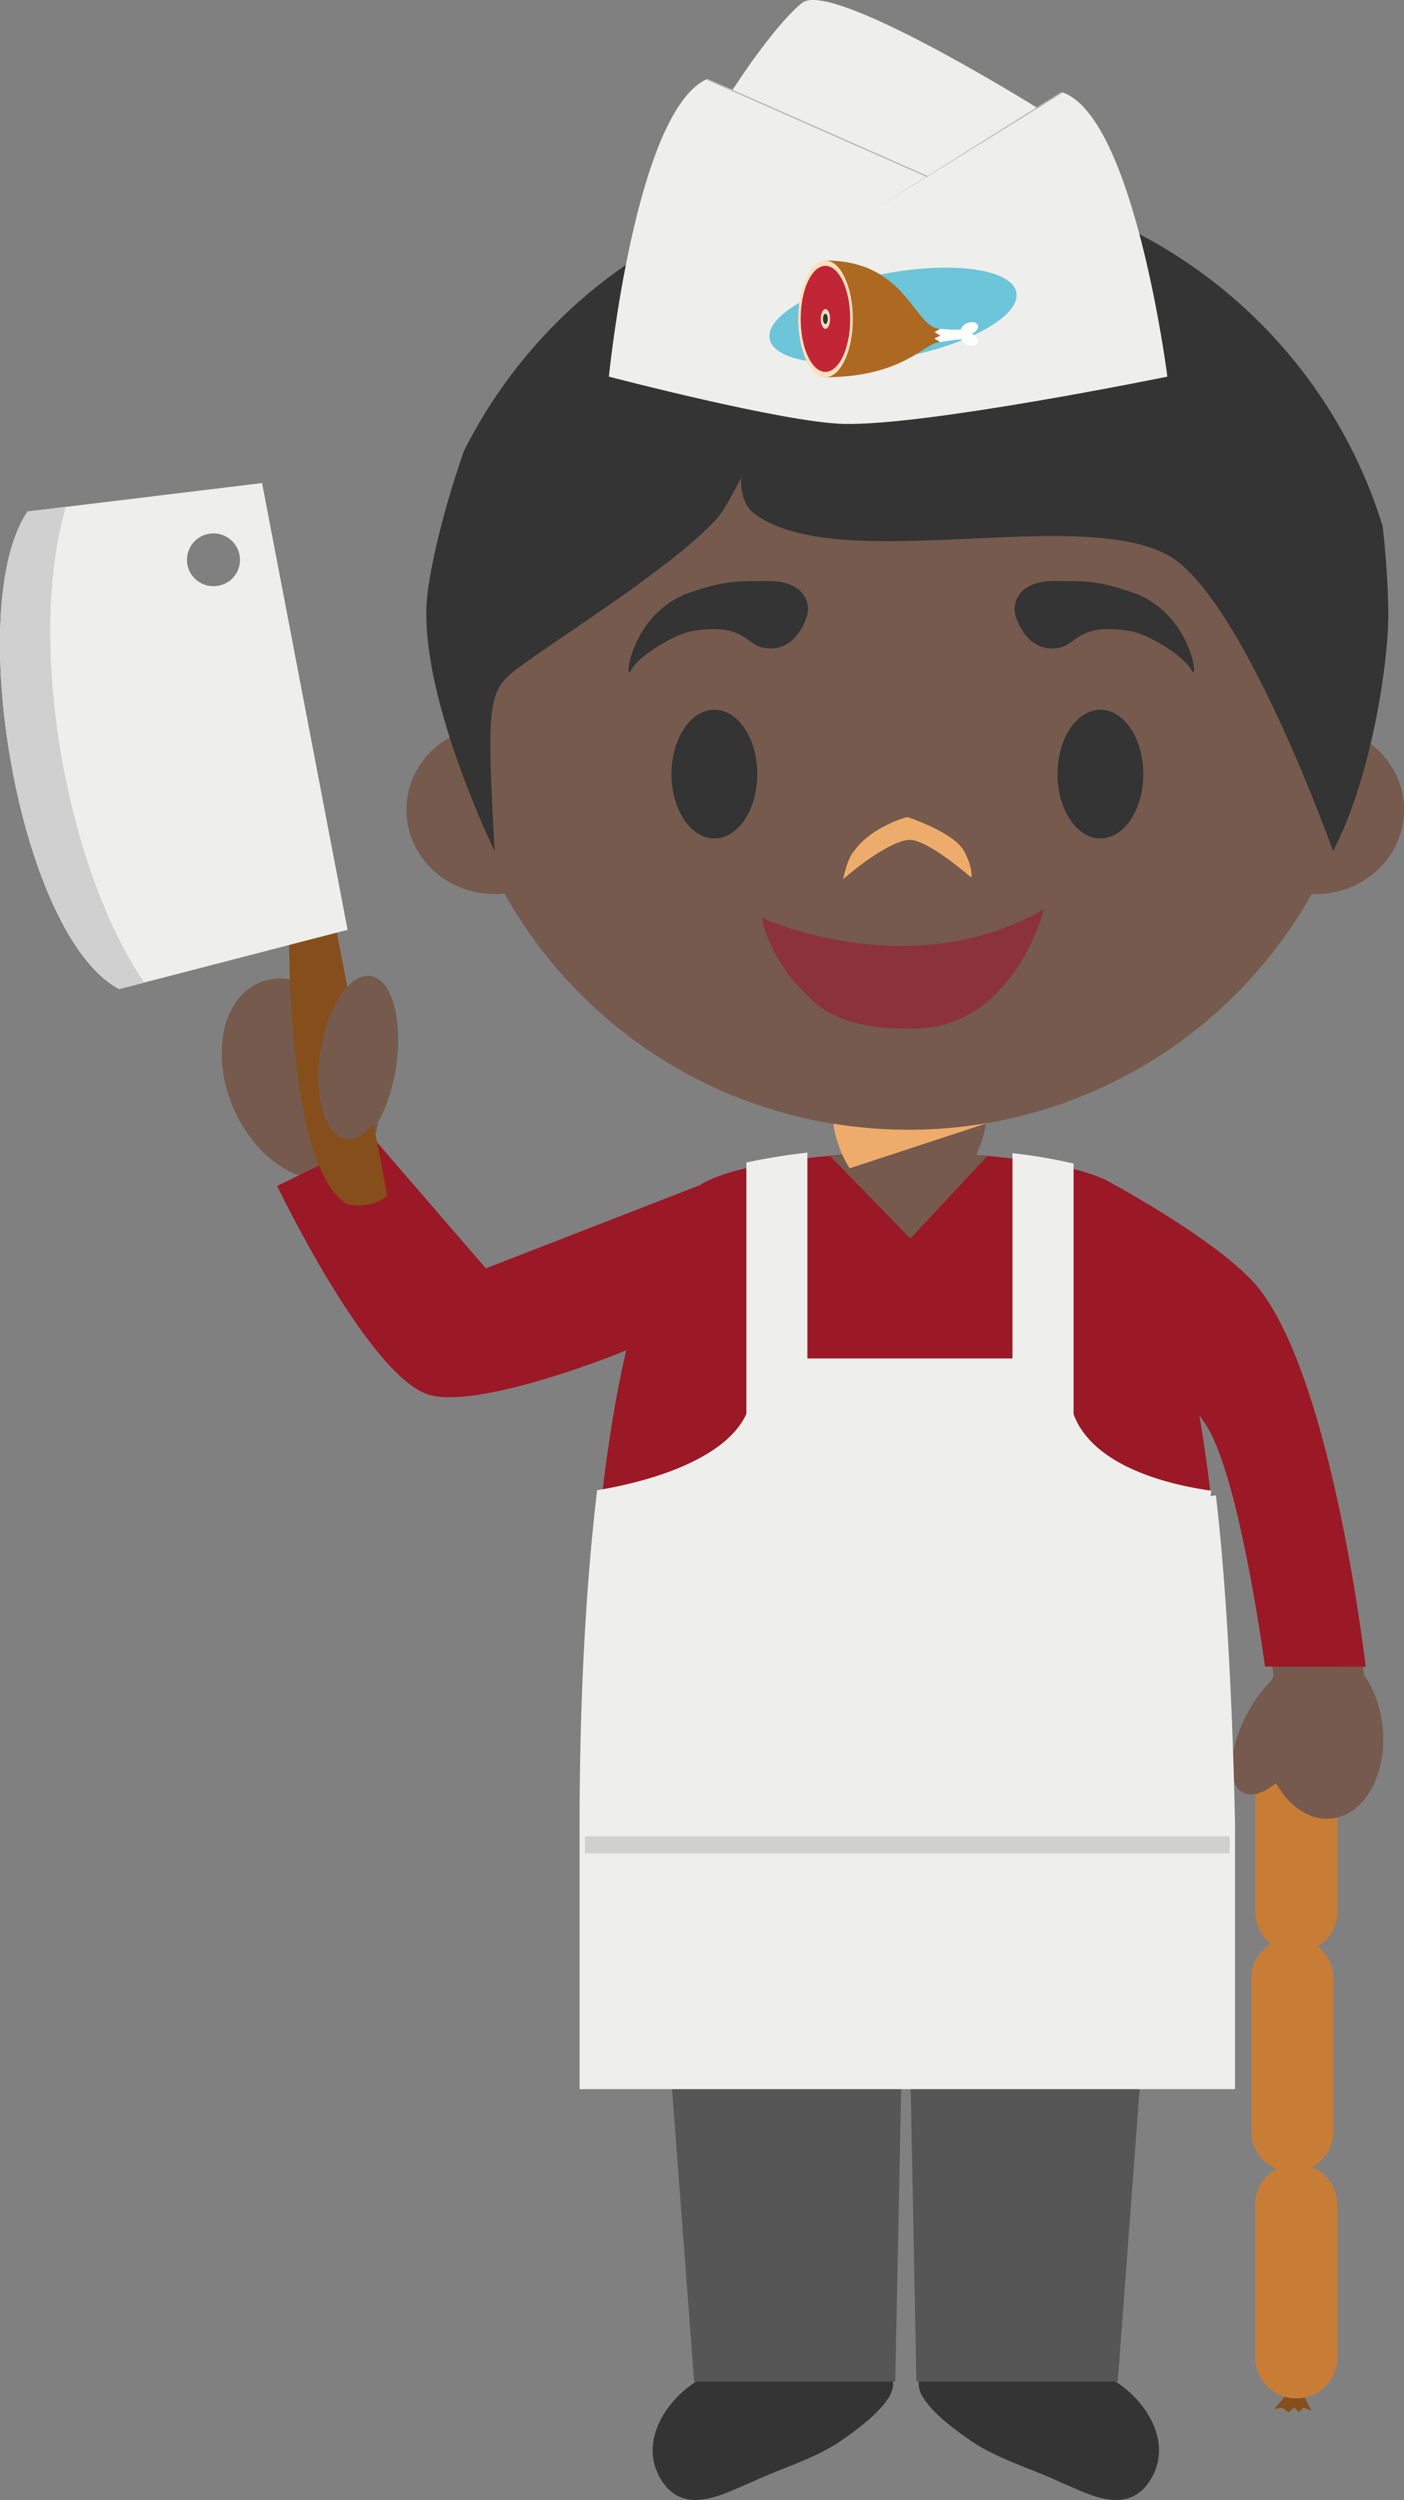<svg xmlns="http://www.w3.org/2000/svg" width="65.467" height="116.557"><rect width="100%" height="100%" fill="#808080" stroke="none"/><g fill-rule="evenodd" stroke-miterlimit="10" data-paper-data="{&quot;isPaintingLayer&quot;:true}" style="mix-blend-mode:normal"><path fill="#333433" d="M42.86 110.973c-.063.245.016.554.186.812.536.821 1.47 1.483 2.265 2.04 1.227.83 2.781 1.264 4.144 1.907 1.23.515 2.845 1.445 3.944.22 1.458-1.736.224-3.934-1.476-4.979zm-10.309 0h9.073c.061.245-.02.554-.184.812-.538.821-1.475 1.483-2.265 2.04-1.232.83-2.789 1.264-4.15 1.907-1.23.515-2.854 1.445-3.95.22-1.452-1.736-.225-3.934 1.477-4.979z"/><path fill="#565657" d="m53.962 86.428-1.843 24.61h-9.388l-.348-17.804h-.278l-.36 17.804h-9.378l-1.86-24.61z"/><path fill="#864e1a" d="m60.717 111.573.437.83-.374-.157-.22.22-.208-.227-.27.227-.307-.219-.363.07.643-.744z"/><path fill="#c87d36" d="M62.358 109.926a1.9 1.9 0 0 1-1.905 1.892h-.013a1.9 1.9 0 0 1-1.912-1.892v-7.133c0-1.047.853-1.9 1.912-1.9h.013c1.047 0 1.905.853 1.905 1.9z"/><path fill="#c87d36" d="M62.17 99.371c0 1.05-.85 1.89-1.906 1.89h-.01a1.888 1.888 0 0 1-1.902-1.89v-7.137a1.89 1.89 0 0 1 1.9-1.892h.012c1.055 0 1.905.845 1.905 1.892z"/><path fill="#864e1a" d="m60.055 80.344-.643-.76.363.062.307-.227.27.227.208-.227.22.227.374-.148-.437.846z"/><path fill="#c87d36" d="M62.358 89.12a1.906 1.906 0 0 1-1.905 1.9h-.013a1.904 1.904 0 0 1-1.912-1.9v-7.13a1.899 1.899 0 0 1 1.912-1.894h.013a1.9 1.9 0 0 1 1.905 1.893z"/><path fill="#755a4d" d="M58.832 60.531c3.456 4.4 4.774 17.62 4.774 17.62v-.058c.445.637.76 1.467.862 2.396.23 2.211-.829 4.134-2.378 4.294-1.007.116-1.977-.558-2.592-1.65-.576.468-1.135.658-1.544.441-.757-.402-.674-2.048.2-3.679a6.412 6.412 0 0 1 1.132-1.55c.038-.073.065-.136.107-.203 0 0-1.5-9.54-3.107-11.8-.804-1.13-1.328-1.77-1.514-2.274-.14-.4-.299-1.165-.367-1.458-.525-2.269-3.337-7.38-3.337-7.38s6.074 3.16 7.764 5.302m-46.726-14.72c1.13-.476 2.49-.04 3.59 1.012.5-.742 1.09-1.157 1.636-1.053 1.02.196 1.505 2.14 1.072 4.338-.163.84-.436 1.597-.77 2.198a3.385 3.385 0 0 1-.2.78l5.201 6.058 11.001-3.916s-1.868 2.95-2.335 4.027c-.332.782-.99 3.266-.99 3.266s-8.032 3.256-10.318 2.426c-2.822-1.012-6.052-10.147-6.052-10.147-1.22-.43-2.393-1.583-3.073-3.178-1.047-2.476-.497-5.074 1.237-5.81" data-paper-data="{&quot;origPos&quot;:null}"/><path fill="#9b1826" d="M58.985 77.7s-1.21-9.115-2.823-11.37c-.08-.122-.159-.227-.236-.339 1.57 9.242 1.377 20.427 1.377 20.427v2.134H27.29v-2.124s-.299-13.985 1.91-23.476c-.563.255-7.113 2.832-9.296 2.042-2.819-1.017-6.98-9.699-6.98-9.699l4.505-2.208 5.226 6.047 9.976-3.877c1.98-1.283 7.944-1.494 7.944-1.494l1.648.055h.145l1.654-.055s5.95.19 7.924 1.465c.802.438 5.237 2.924 6.767 4.862 3.457 4.398 4.967 17.62 4.967 17.62l-4.694-.01"/><path fill="#864e1a" d="M16.095 56.084c-2.898-1.958-2.616-13.67-2.616-13.67l1.952-.372 2.623 13.67c-.239.435-1.545.65-1.959.372"/><path fill="#eeeeed" d="M10.978 26.792c.184-.27.253-.602.19-.923a1.242 1.242 0 0 0-1.443-.98 1.24 1.24 0 0 0-.988 1.44 1.236 1.236 0 0 0 1.451.978c.322-.06.606-.244.79-.515zm1.243-4.27 3.987 20.83-10.653 2.761C.856 43.61-1.709 28.22 1.288 23.847z"/><path fill="#d0d0d0" d="M3.068 23.632c-1.847 6.348.004 16.8 3.658 22.18l-1.17.3c-4.7-2.5-7.264-17.89-4.268-22.266z"/><path fill="#755a4d" d="M18.466 49.571c-.31 2.1-1.357 3.69-2.33 3.538-.976-.145-1.518-1.962-1.2-4.058.31-2.1 1.361-3.688 2.345-3.548.972.153 1.503 1.967 1.185 4.068" data-paper-data="{&quot;origPos&quot;:null}"/><path fill="#eeeeed" stroke="#eeeeed" stroke-width=".5" d="M56.446 69.747c.756 6.314.892 15.374.892 15.374v12.032H27.276V86.185c0-1.439-.076-9.07.794-16.492 1.915-.33 5.922-1.307 6.982-3.715V54.401a30.192 30.192 0 0 1 2.345-.383v9.567H47.46v-9.54c.79.094 1.574.23 2.35.404v11.53c.96 2.687 4.834 3.518 6.637 3.768" data-paper-data="{&quot;origPos&quot;:null}"/><path fill="#d0d0d0" d="M27.276 85.617h30.062v.794H27.276v-.227z"/><path fill="#755a4d" d="m42.448 57.743 3.59-3.84c-1.066-.11-1.859-.14-1.859-.14l-1.652.06h-.14l-1.655-.089s-.86.043-2.014.18l3.731 3.83zm21.19-23.259c1.101.707 1.83 1.902 1.83 3.27 0 2.174-1.849 3.93-4.113 3.93h-.196a21.54 21.54 0 0 1-18.82 10.99 21.527 21.527 0 0 1-18.814-11.012 4.698 4.698 0 0 1-.46.023c-2.27 0-4.112-1.757-4.112-3.93 0-1.468.841-2.739 2.08-3.415a22.31 22.31 0 0 1-.219-3.077c0-11.824 9.638-21.404 21.524-21.404 11.901 0 21.538 9.581 21.538 21.404a22.26 22.26 0 0 1-.238 3.222" data-paper-data="{&quot;origPos&quot;:null}"/><path fill="#333433" d="M64.736 28.478c.03 2.51-.854 7.952-2.579 11.197 0 0-4.236-11.918-7.72-13.806-4.27-2.305-15.504 1.022-19.32-1.97-.629-.495-.562-1.622-.562-1.622s-.723 1.431-1.072 1.837c-1.85 2.088-6.638 5.116-8.915 6.732-1.824 1.31-1.912 1.294-1.504 8.828 0 0-3.364-6.857-3.178-11.43.058-1.32.703-4.25 1.75-7.223A23.122 23.122 0 0 1 42.35 8.271c10.421 0 19.235 6.85 22.122 16.27.15 1.307.238 2.621.264 3.937"/><path fill="#755a4d" d="M40.666 55.131c-1.008 0-1.82-2.15-1.82-3.13h7.16c0 .98-.816 3.13-1.817 3.13h-3.524" data-paper-data="{&quot;origPos&quot;:null}"/><path fill="#eeac6c" d="M39.62 54.47c-.404-.614-.695-1.465-.758-2.08 2.363.385 4.773.378 7.133-.022l-.016.013-6.358 2.088"/><path fill="#eeeeed" d="M28.391 17.56S29.623 5.22 32.956 3.69l1.207.495s1.882-2.947 3.235-4.05c1.36-1.108 10.99 4.908 10.99 4.908l1.133-.743c3.37 1.115 4.913 13.26 4.913 13.26S43.14 19.87 39.32 19.763c-2.787-.07-10.928-2.203-10.928-2.203"/><path fill="#b7b7b6" d="m49.541 4.33-8.928 5.528L49.5 4.276z"/><path fill="#b7b7b6" d="m43.191 8.241-10.25-4.524.03-.053 10.285 4.541z"/><path fill="#6cc5d8" d="M47.391 13.63c.213 1.08-2.2 2.447-5.377 3.04-3.18.596-5.915.21-6.126-.87-.208-1.084 2.208-2.443 5.383-3.042 3.182-.596 5.914-.206 6.12.871"/><path fill="#fff" d="M45.31 15.564c.21.092.341.272.28.417-.053.137-.279.175-.5.082a.523.523 0 0 1-.269-.239c-.387.012-.974.13-.974.13l-.42-.028-.065-.526.484-.07s.557.064.952.034a.49.49 0 0 1 .291-.297c.222-.087.448-.049.502.087.06.134-.072.32-.28.41"/><path fill="#ad6921" d="M38.506 12.148c3.802 0 4.108 3.182 5.34 3.182l-.275.153.276.163-.276.137.276.172c-.668-.06-1.666 1.63-5.34 1.63z"/><path fill="#fddfbb" d="M39.766 14.87c0 1.501-.574 2.717-1.275 2.717-.704 0-1.27-1.216-1.27-2.718 0-1.503.566-2.72 1.27-2.72.7 0 1.275 1.217 1.275 2.72"/><path fill="#c12636" d="M39.644 14.87c0 1.364-.518 2.468-1.154 2.468-.64 0-1.156-1.104-1.156-2.469 0-1.368.517-2.474 1.156-2.474.636 0 1.154 1.106 1.154 2.474"/><path fill="#fddfbb" d="M38.704 14.87c0 .252-.094.46-.212.46-.119 0-.222-.208-.222-.46 0-.256.103-.46.222-.46.118 0 .212.204.212.46"/><path fill="#343434" d="M38.598 14.87c0 .127-.046.24-.108.24-.065 0-.116-.113-.116-.24 0-.13.051-.243.116-.243.062 0 .108.113.108.242"/><path fill="#333433" d="M37.622 28.741s-.503 1.803-2.082 1.446c-.772-.174-.908-1.2-3.386-.74-.779.18-2.417 1.156-2.732 1.808-.316.652-.088-2.392 2.457-3.522 1.835-.675 2.457-.642 3.977-.642s1.987.907 1.766 1.65m9.741 0s.503 1.803 2.082 1.446c.772-.174.908-1.2 3.386-.74.78.18 2.417 1.156 2.732 1.808.316.652.087-2.392-2.457-3.522-1.835-.675-2.457-.642-3.977-.642s-1.987.907-1.766 1.65m-12.052 7.35c0 1.657-.895 3-2 3s-2-1.343-2-3 .895-3 2-3 2 1.343 2 3m18 0c0 1.657-.895 3-2 3s-2-1.343-2-3 .895-3 2-3 2 1.343 2 3"/><path fill="#eeac6c" d="M42.331 39.16c-1.125.153-3.02 1.834-3.02 1.834s.207-1.009.503-1.299c.8-1.156 2.487-1.604 2.487-1.604s2.173.703 2.65 1.588c.443.824.34 1.238.34 1.238s-2.12-1.87-2.96-1.756z"/><path fill="#8b323b" d="M35.511 42.787s6.897 3.208 13.172-.397c0 0-1.39 5.47-5.95 5.561-4.115.122-4.984-1.492-5.477-1.956-.492-.463-1.42-1.772-1.745-3.208" data-paper-data="{&quot;origPos&quot;:null}"/></g></svg>